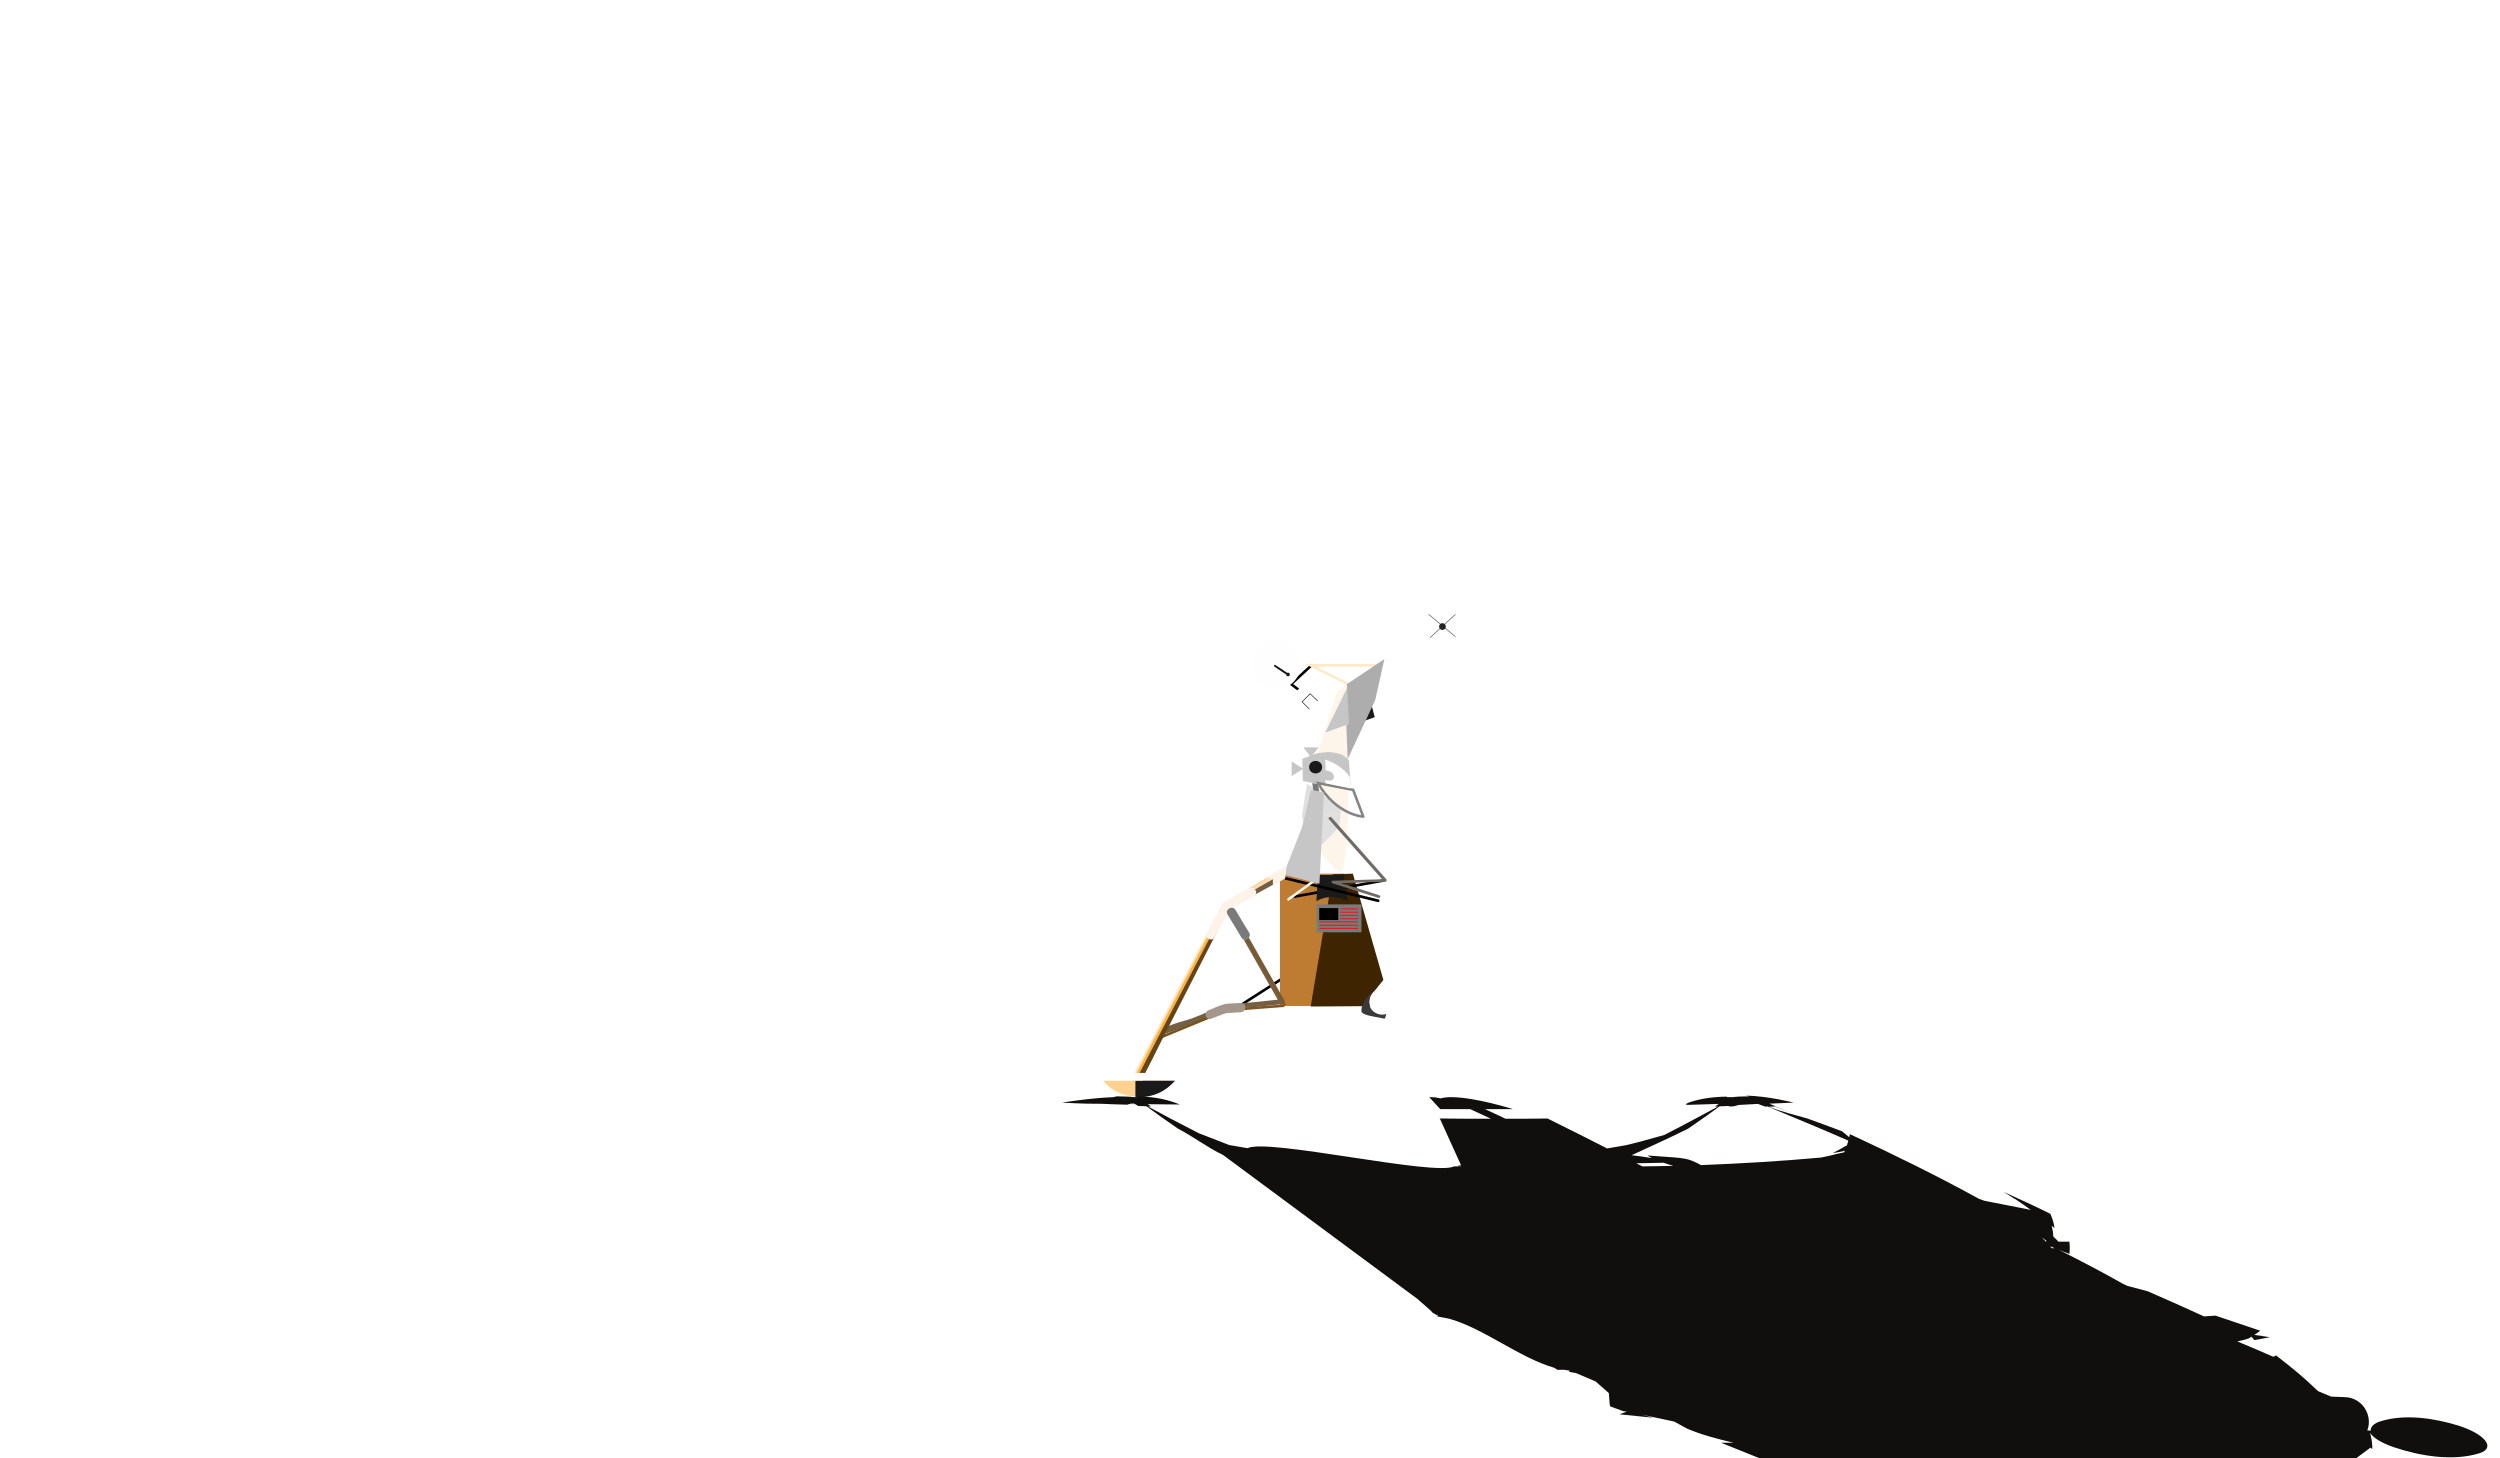 <svg xmlns="http://www.w3.org/2000/svg" viewBox="0 0 960 560" enable-background="new 0 0 960 560"><filter id="a"><feGaussianBlur stdDeviation="7"/></filter><path fill="none" stroke="#000" stroke-miterlimit="10" d="M503.7 255.4l-7.9 7.3 2.9 2.2"/><path fill="none" stroke="#FEFEFE" stroke-width=".5" stroke-miterlimit="10" d="M528.4 247.6l4.3 6.3 7.4-4.9"/><ellipse cx="553.8" cy="240.1" rx="8.9" ry="9.1" fill="#FFF"/><path fill="none" stroke="#545454" stroke-width=".25" stroke-miterlimit="10" d="M548.6 235.9l10.3 8.6"/><path d="M506 289.1l7.4-23.3 5.3-4-1.2 30s1.4 43.6-3.4 43c-1.2-.1-7.4-8.7-9.2-8.6-.5 0 1.6-37.1 1.1-37.1z" fill="#FEF5EA"/><path fill="#DFDFDF" d="M501.9 300.9l-2 12.5.8 3.2 6.9 7.8 6.6-6.7.8-7.3"/><path fill="none" stroke="#FFE9C7" stroke-miterlimit="10" d="M518.3 263l-15-7.5H530"/><path d="M505.3 289.4l-5.2 2 .2 8.5 18.5 3.7-.8-11.4c0-.5-3.3-4.9-12.7-2.8z" fill="#C6C6C6"/><path fill="none" stroke="#545454" stroke-width=".25" stroke-miterlimit="10" d="M549.1 244.9l9.8-9"/><ellipse cx="553.9" cy="240.6" rx=".8" ry=".8" fill="#1A1A1A" stroke="#262626" stroke-miterlimit="10"/><circle cx="490" cy="255.3" r="9.4" fill="#FEFEFE"/><path d="M489.4 256c1.6 1.1 3.2 2.2 4.8 3.2.4.3.8-.4.4-.6-1.6-1.1-3.2-2.2-4.8-3.2-.5-.4-.8.3-.4.6z" fill="#1A1A1A"/><path fill="#C6C6C6" d="M518 262.7l-9.1 18.6 9.1-3.3"/><ellipse cx="505.2" cy="294.6" rx="2" ry="1.9" fill="#1A1A1A" stroke="#1A1A1A" stroke-miterlimit="10"/><path fill="#C6C6C6" stroke="#C6C6C6" stroke-miterlimit="10" d="M496.5 293.3v3.8l3-1.9zM505.3 287.5h-3.8l1.9 2.5z"/><path d="M499.9 313.4c4.4-.2 8.9-.4 13.3-.5.6 0 1.3-.1 1.9-.1.1 0 .2-.1 0-.1-4.4.2-8.9.4-13.3.5-.6 0-1.3.1-1.9.1-.2 0-.2.1 0 .1z" fill="#FEF5EA"/><path fill="#797979" d="M503.9 300.7l.4 2.8 2.3.5-.5-2.9"/><path d="M506.1 300.7l13.5 2.6 3.9 10.3c.1 0-10.3-.5-17.4-12.9z" fill="none" stroke="#858585" stroke-miterlimit="10"/><path d="M492.3 375.2c-5.6 3.6-11.1 7.1-16.7 10.7-.5.3 0 1.2.5.9 5.6-3.6 11.1-7.1 16.7-10.7.5-.4 0-1.2-.5-.9z" fill="#000107"/><path fill="#FBB03B" stroke="gray" stroke-miterlimit="10" d="M506.8 359.4h14.7v8.8h-14.7z"/><path d="M527.173 381.131c.593-.586 1.156-1.198 1.703-1.826L516.2 335.5h-24.7v50.8h34.493c-.569-1.761-.146-3.858 1.18-5.169z" fill="#BE7C33"/><path d="M527.173 381.131c.783-.774 3.927-4.672 4.055-4.824l-.579-2.014L519.5 335.5l-7.7.2-8.5 50.8 18.033-.117 4.675-.03c-.594-1.771-.174-3.899 1.165-5.222z" fill="#3F2401"/><path d="M497.2 344.8c11.4-2.1 22.8-4.1 34.2-6.2.6-.1.4-1.1-.3-1-11.4 2.1-22.8 4.1-34.2 6.2-.6.2-.3 1.1.3 1z"/><path d="M506.1 336.2l-.6 9.8c3.9-2.1 7.9-2 12 0l-1.6-10H506" fill="#1A1A1A"/><path d="M493.6 337.8c11.8 2.9 23.7 5.7 35.5 8.6.6.2.9-.8.3-1-11.8-2.9-23.7-5.7-35.5-8.6-.6-.1-.9.8-.3 1z"/><path d="M524.5 388.4c1.3 0 1.3-2 0-2-1.2 0-1.2 2 0 2z" fill="#573102"/><path d="M438.1 415.3c2.6-5.5 6-11.1 8-16.9.3-.8.9-1.5.2-.9.7-.5 2.1-.8 2.8-1.1 3.4-1.3 6.8-2.6 10.3-3.9 5.3-2 10.6-4.7 16.3-5.2 5.6-.5 11.1-1.1 16.6-1.7.7-.1 1.3-.8.9-1.5-6.9-12.2-13.8-24.3-20.7-36.5-.1.5-.2.9-.4 1.4 7-3.9 14-7.8 21-11.6 1.1-.6.1-2.4-1-1.7-7 3.9-14 7.8-21 11.6-.5.3-.6.9-.4 1.4 6.9 12.2 13.8 24.3 20.7 36.5l.9-1.5c-5.8.6-11.5 1.3-17.3 1.7-5.9.5-11.6 3.5-17.1 5.6-3.8 1.4-10.7 2.5-13.2 5.8-2.1 2.6-3.2 6.7-4.6 9.7-1.2 2.6-2.4 5.2-3.7 7.8-.6 1.1 1.1 2.1 1.7 1z" fill="#755F44"/><path d="M470.7 347.4c6.6 11.3 13.1 22.6 19.7 33.8.9 1.6 1.8 3.2 2.7 4.7.1.2.7.1.6-.1-6.6-11.3-13.1-22.6-19.7-33.8-.9-1.6-1.8-3.2-2.7-4.7-.1-.2-.7-.1-.6.1z" fill="#7F561F"/><path d="M503.9 338.1c-3.1 2.3-6.3 4.6-9.4 6.8-.5.4 0 1.2.5.9 3.1-2.3 6.3-4.6 9.4-6.8.5-.4 0-1.3-.5-.9z" fill="#FEF5EA"/><path d="M470.6 348.1l24.3-14.1c.6-.3.1-1.2-.5-.9l-24.3 14.1c-.5.3 0 1.2.5.9z" fill="#FCDBB1"/><path d="M469.8 347.4c7.1-4.2 14.3-8.4 21.4-12.6l3-1.8c.3-.2-.2-.3-.4-.2-7.1 4.2-14.3 8.4-21.4 12.6l-3 1.8c-.3.2.2.3.4.2z" fill="#FFC57D"/><path fill="#C6C6C6" stroke="#C6C6C6" stroke-miterlimit="10" d="M500.5 317.7l-7 17.8 12.7 3.2 1.7-34-4.1-.7z"/><path d="M526.7 270.8s-3.2 4-4.5 6.6l5.7-2-1.2-4.6z" fill="#1A1A1A"/><path fill="#FFF" d="M494.4 268.6l8.1-7.6 5.9 5.8-8.1 7.9"/><circle cx="494.6" cy="259" r=".7" fill="#1A1A1A"/><path fill="none" stroke="#1A1A1A" stroke-width=".25" stroke-miterlimit="10" d="M502.8 272.3l-2.8-2.8 3.1-3.1 2.9 2.8"/><path d="M509 293.3v2.5s3.2.2 3.2 2.5-3.2 1.2-3.2 1.2v1.3l9.8 2-.5-4.5c-2.3-3.2-5.6-5.4-9.4-6.6l.1 1.6z" fill="#FEFEFE"/><path d="M510.3 314.6c7.1 8 14.1 16 21.2 23.9.1-.3.2-.6.4-.9l-20.1.6c-.6 0-.7.8-.1 1 5.9 1.9 11.8 3.8 17.7 5.6.6.2.9-.8.3-1-5.9-1.9-11.8-3.8-17.7-5.6 0 .3-.1.7-.1 1l20.1-.6c.4 0 .6-.5.4-.9-7.1-8-14.1-16-21.2-23.9-.6-.4-1.3.3-.9.8z" fill="#706B66"/><path fill="#7A7A7A" d="M505.6 347.3h17.2V358h-17.2z"/><path d="M506.6 348.7h7.3v4.6h-7.3z"/><path d="M514.9 349.2h6.4c.4 0 .4-.4 0-.4h-6.4c-.4.1-.4.4 0 .4zM514.9 350.5h6.4c.4 0 .4-.4 0-.4h-6.4c-.4 0-.4.4 0 .4zM514.9 351.7h6.4c.4 0 .4-.4 0-.4h-6.4c-.4.1-.4.4 0 .4zM514.9 353h6.4c.4 0 .4-.4 0-.4h-6.4c-.4 0-.4.4 0 .4zM506.8 354.2h14.5c.4 0 .4-.4 0-.4h-14.5c-.3.1-.3.4 0 .4zM506.8 355.5h14.5c.4 0 .4-.4 0-.4h-14.5c-.3 0-.3.4 0 .4zM506.8 356.7h14.5c.4 0 .4-.4 0-.4h-14.5c-.3.1-.3.4 0 .4z" fill="#E01919"/><path d="M469.3 347.3c-4 7.6-7.9 15.3-11.9 22.9-6.3 12.1-12.6 24.1-18.8 36.2-1.5 2.8-2.9 5.6-4.4 8.4-.1.2.5.3.6.1 4-7.6 7.9-15.3 11.9-22.9 6.3-12.1 12.6-24.1 18.8-36.2 1.5-2.8 2.9-5.6 4.4-8.4.1-.3-.5-.3-.6-.1z" fill="#FDE0BB"/><path fill="none" stroke="#FD8E05" stroke-miterlimit="10" d="M492.2 334.9"/><path fill="none" stroke="#77541C" stroke-miterlimit="10" d="M443.6 399.2l27.4-11.3"/><path d="M471 388.4c7.3-.6 14.6-1.1 21.9-1.7.6 0 .6-1 0-1-7.3.6-14.6 1.1-21.9 1.7-.6 0-.6 1 0 1z" fill="#7F561F"/><path d="M470.2 347.9C459.1 369.6 448 391.3 437 413c-.6 1.1 1.1 2.2 1.7 1 11.1-21.7 22.1-43.4 33.2-65.1.6-1.1-1.1-2.1-1.7-1z" fill="#64441B"/><path d="M469.9 347.6c-10.2 19.7-20.5 39.4-30.7 59.1-1.4 2.8-2.9 5.5-4.3 8.3-.3.6.6 1.1.9.5 10.2-19.7 20.5-39.4 30.7-59.1 1.4-2.8 2.9-5.5 4.3-8.3.3-.6-.6-1.1-.9-.5z" fill="#FFB33C"/><path d="M466.4 359.9l6.3-11.4h-3l6.9 11.4c1.2 1.9 4.2.2 3-1.8l-6.9-11.4-.6 2.4c3.1-1.7 6.3-3.3 9.4-5 2-1.1.2-4.1-1.8-3-3.1 1.7-6.3 3.3-9.4 5-.8.4-1.1 1.6-.6 2.4l6.9 11.4c1.2 1.9 4.2.2 3-1.8l-6.9-11.4c-.7-1.1-2.4-1.2-3 0l-6.3 11.4c-1.1 2 1.9 3.8 3 1.8zM486.5 336.8l2.3.8v2.5l2.7-1.6 2-1.2.6-4.9" fill="#FDF3E8"/><g><path fill="#494846" d="M464.6 389.5l6-2.3 5.9-.3"/><path d="M465.1 391.2c2-.7 3.9-1.6 5.9-2.2-.4.1-.2 0 .3 0 .7 0 1.4-.1 2-.1 1.1-.1 2.1-.1 3.2-.2 2.2-.1 2.3-3.6 0-3.5-2 .1-4.3 0-6.3.4-2 .5-4 1.5-6 2.3-2.2.7-1.2 4.1.9 3.3z" fill="#A3978B"/></g><g><path d="M423.7 415h27.5s-5.2 6.2-14.4 6.1-13.1-6.1-13.1-6.1z" fill="#FFD38F"/></g><path d="M436 415v6.4c7 .1 11.7-2.4 15.2-6.4H436z" fill="#1A1A1A"/><path d="M527.173 388.202c-1.891-1.736-1.85-4.904-.227-6.792-.149-.07-.295-.144-.446-.21-1.9 1.9-3.9 5-3.7 6.8-.3 1.8 3.7 2.1 8.9 3.2.352-.639.547-1.246.639-1.841-1.744.582-3.729.163-5.166-1.157z" fill="#3A3A3A"/><path fill="#FEFEFE" d="M433.7 415l1.6-3h4.6l-1.3 3"/><path fill="#ADADAD" d="M531.6 253.1l-3.5 15.7-10.6 22.7-.5-13.1 1-.5-.8-15.2"/><g><path d="M479.7 358.2c-1.8-2.9-3.5-5.8-5.3-8.8-1.2-1.9-4.2-.2-3 1.8 1.8 2.9 3.5 5.8 5.3 8.8 1.1 1.9 4.1.1 3-1.8z" fill="#7A7A7A"/></g><g fill="#FFF"><g filter="url(#a)"><path d="M180.4 179.9l-17.5-1.8c-.9-.1-1.4-1-1.3-2l1.6-10.6c.2-1 1-1.7 1.8-1.6l17.5 1.8c.9.1 1.4 1 1.3 2l-1.6 10.6c-.1 1-.9 1.7-1.8 1.6zM177.1 202.5l-17.5-1.8c-.9-.1-1.4-1-1.3-2l1.6-10.6c.2-1 1-1.7 1.8-1.6l17.5 1.8c.9.1 1.4 1 1.3 2l-1.6 10.6c-.2 1-1 1.7-1.8 1.6zM173.7 225.1l-17.5-1.8c-.9-.1-1.4-1-1.3-2l1.6-10.6c.2-1 1-1.7 1.8-1.6l17.5 1.8c.9.1 1.4 1 1.3 2l-1.6 10.6c-.2.9-1 1.7-1.8 1.6zM208.1 182.9l-17.5-1.8c-.9-.1-1.4-1-1.3-2l1.6-10.6c.2-1 1-1.7 1.8-1.6l17.5 1.8c.9.1 1.4 1 1.3 2l-1.6 10.6c-.2.9-1 1.7-1.8 1.6zM204.7 205.4l-17.5-1.8c-.9-.1-1.4-1-1.3-2l1.6-10.6c.2-1 1-1.7 1.8-1.6l17.5 1.8c.9.1 1.4 1 1.3 2l-1.6 10.6c-.2 1-1 1.7-1.8 1.6zM201.3 228l-17.5-1.8c-.9-.1-1.4-1-1.3-2l1.6-10.6c.2-1 1-1.7 1.8-1.6l17.5 1.8c.9.1 1.4 1 1.3 2l-1.6 10.6c-.1 1-1 1.7-1.8 1.6zM235.7 185.8l-17.5-1.8c-.9-.1-1.4-1-1.3-2l1.6-10.6c.2-1 1-1.7 1.8-1.6l17.5 1.8c.9.1 1.4 1 1.3 2l-1.6 10.6c-.1.9-1 1.7-1.8 1.6zM232.3 208.4l-17.5-1.8c-.9-.1-1.4-1-1.3-2l1.6-10.6c.2-1 1-1.7 1.8-1.6l17.5 1.8c.9.1 1.4 1 1.3 2l-1.6 10.6c-.1.9-.9 1.7-1.8 1.6zM228.9 230.9l-17.5-1.8c-.9-.1-1.4-1-1.3-2l1.6-10.6c.2-1 1-1.7 1.8-1.6l17.5 1.8c.9.1 1.4 1 1.3 2l-1.6 10.6c-.1 1-.9 1.7-1.8 1.6zM263.3 188.7l-17.5-1.8c-.9-.1-1.4-1-1.3-2l1.6-10.6c.2-1 1-1.7 1.8-1.6l17.5 1.8c.9.1 1.4 1 1.3 2l-1.6 10.6c-.1 1-.9 1.7-1.8 1.6zM259.9 211.3l-17.5-1.8c-.9-.1-1.4-1-1.3-2l1.6-10.6c.2-1 1-1.7 1.8-1.6l17.5 1.8c.9.1 1.4 1 1.3 2l-1.6 10.6c-.1.9-.9 1.7-1.8 1.6zM256.5 233.9l-17.5-1.8c-.9-.1-1.4-1-1.3-2l1.6-10.6c.2-1 1-1.7 1.8-1.6l17.5 1.8c.9.1 1.4 1 1.3 2l-1.6 10.6c-.1.9-.9 1.7-1.8 1.6z"/></g><g filter="url(#a)"><path d="M180.4 179.9l-17.5-1.8c-.9-.1-1.4-1-1.3-2l1.6-10.6c.2-1 1-1.7 1.8-1.6l17.5 1.8c.9.1 1.4 1 1.3 2l-1.6 10.6c-.1 1-.9 1.7-1.8 1.6zM177.1 202.5l-17.5-1.8c-.9-.1-1.4-1-1.3-2l1.6-10.6c.2-1 1-1.7 1.8-1.6l17.5 1.8c.9.1 1.4 1 1.3 2l-1.6 10.6c-.2 1-1 1.7-1.8 1.6zM173.7 225.1l-17.5-1.8c-.9-.1-1.4-1-1.3-2l1.6-10.6c.2-1 1-1.7 1.8-1.6l17.5 1.8c.9.1 1.4 1 1.3 2l-1.6 10.6c-.2.9-1 1.7-1.8 1.6zM208.1 182.9l-17.5-1.8c-.9-.1-1.4-1-1.3-2l1.6-10.6c.2-1 1-1.7 1.8-1.6l17.5 1.8c.9.1 1.4 1 1.3 2l-1.6 10.6c-.2.9-1 1.7-1.8 1.6zM204.7 205.4l-17.5-1.8c-.9-.1-1.4-1-1.3-2l1.6-10.6c.2-1 1-1.7 1.8-1.6l17.5 1.8c.9.1 1.4 1 1.3 2l-1.6 10.6c-.2 1-1 1.7-1.8 1.6zM201.3 228l-17.5-1.8c-.9-.1-1.4-1-1.3-2l1.6-10.6c.2-1 1-1.7 1.8-1.6l17.5 1.8c.9.1 1.4 1 1.3 2l-1.6 10.6c-.1 1-1 1.7-1.8 1.6zM235.7 185.8l-17.5-1.8c-.9-.1-1.4-1-1.3-2l1.6-10.6c.2-1 1-1.7 1.8-1.6l17.5 1.8c.9.1 1.4 1 1.3 2l-1.6 10.6c-.1.9-1 1.7-1.8 1.6zM232.3 208.4l-17.5-1.8c-.9-.1-1.4-1-1.3-2l1.6-10.6c.2-1 1-1.7 1.8-1.6l17.5 1.8c.9.1 1.4 1 1.3 2l-1.6 10.6c-.1.9-.9 1.7-1.8 1.6zM228.9 230.9l-17.5-1.8c-.9-.1-1.4-1-1.3-2l1.6-10.6c.2-1 1-1.7 1.8-1.6l17.5 1.8c.9.1 1.4 1 1.3 2l-1.6 10.6c-.1 1-.9 1.7-1.8 1.6zM263.3 188.7l-17.5-1.8c-.9-.1-1.4-1-1.3-2l1.6-10.6c.2-1 1-1.7 1.8-1.6l17.5 1.8c.9.1 1.4 1 1.3 2l-1.6 10.6c-.1 1-.9 1.7-1.8 1.6zM259.9 211.3l-17.5-1.8c-.9-.1-1.4-1-1.3-2l1.6-10.6c.2-1 1-1.7 1.8-1.6l17.5 1.8c.9.1 1.4 1 1.3 2l-1.6 10.6c-.1.9-.9 1.7-1.8 1.6zM256.5 233.9l-17.5-1.8c-.9-.1-1.4-1-1.3-2l1.6-10.6c.2-1 1-1.7 1.8-1.6l17.5 1.8c.9.1 1.4 1 1.3 2l-1.6 10.6c-.1.9-.9 1.7-1.8 1.6z"/></g><path d="M182.7 182.5l-15.7-1.7c-.8-.1-1.3-.8-1.2-1.6l1.3-8.7c.1-.8.9-1.4 1.6-1.3l15.7 1.7c.8.1 1.3.8 1.2 1.6l-1.3 8.7c-.1.8-.9 1.4-1.6 1.3zM179.8 201l-15.7-1.7c-.8-.1-1.3-.8-1.2-1.6l1.3-8.7c.1-.8.9-1.4 1.6-1.3l15.7 1.7c.8.1 1.3.8 1.2 1.6l-1.3 8.7c-.1.8-.8 1.4-1.6 1.3zM176.9 219.5l-15.7-1.7c-.8-.1-1.3-.8-1.2-1.6l1.3-8.7c.1-.8.9-1.4 1.6-1.3l15.7 1.7c.8.1 1.3.8 1.2 1.6l-1.3 8.7c-.1.8-.8 1.4-1.6 1.3zM207.5 185.1l-15.7-1.7c-.8-.1-1.3-.8-1.2-1.6l1.3-8.7c.1-.8.9-1.4 1.6-1.3l15.7 1.7c.8.1 1.3.8 1.2 1.6l-1.3 8.7c-.2.8-.9 1.4-1.6 1.3zM204.6 203.6l-15.7-1.7c-.8-.1-1.3-.8-1.2-1.6l1.3-8.7c.1-.8.9-1.4 1.6-1.3l15.7 1.7c.8.1 1.3.8 1.2 1.6l-1.3 8.7c-.1.8-.8 1.4-1.6 1.3zM201.7 222.1l-15.7-1.7c-.8-.1-1.3-.8-1.2-1.6l1.3-8.7c.1-.8.9-1.4 1.6-1.3l15.7 1.7c.8.1 1.3.8 1.2 1.6l-1.3 8.7c-.1.8-.8 1.4-1.6 1.3zM232.3 187.8l-15.7-1.7c-.8-.1-1.3-.8-1.2-1.6l1.3-8.7c.1-.8.9-1.4 1.6-1.3l15.7 1.7c.8.1 1.3.8 1.2 1.6l-1.3 8.7c-.2.7-.9 1.3-1.6 1.3zM229.4 206.3l-15.7-1.7c-.8-.1-1.3-.8-1.2-1.6l1.3-8.7c.1-.8.9-1.4 1.6-1.3l15.7 1.7c.8.1 1.3.8 1.2 1.6L231 205c-.1.7-.8 1.3-1.6 1.3zM226.5 224.8l-15.7-1.7c-.8-.1-1.3-.8-1.2-1.6l1.3-8.7c.1-.8.9-1.4 1.6-1.3l15.7 1.7c.8.1 1.3.8 1.2 1.6l-1.3 8.7c-.1.7-.8 1.3-1.6 1.3zM257 190.4l-15.7-1.7c-.8-.1-1.3-.8-1.2-1.6l1.3-8.7c.1-.8.9-1.4 1.6-1.3l15.7 1.7c.8.1 1.3.8 1.2 1.6l-1.3 8.7c-.1.8-.8 1.4-1.6 1.3zM254.2 208.9l-15.7-1.7c-.8-.1-1.3-.8-1.2-1.6l1.3-8.7c.1-.8.9-1.4 1.6-1.3l15.7 1.7c.8.1 1.3.8 1.2 1.6l-1.3 8.7c-.1.8-.8 1.4-1.6 1.3zM251.3 227.4l-15.7-1.7c-.8-.1-1.3-.8-1.2-1.6l1.3-8.7c.1-.8.9-1.4 1.6-1.3l15.7 1.7c.8.1 1.3.8 1.2 1.6l-1.3 8.7c-.1.8-.8 1.4-1.6 1.3z"/></g><g><path d="M544.243 498.75c-.1 0 6.127 5.152 6.007 5.534.76-.288 1.627 2.05 2.327-.45l-.687 1.663 5.153 1.004 4.7.334-6.667-2.167 1.767 1.833-.6-3.166-1.9-3.334 2.5 6.5-2.4-6.6v.2l2.4 6.4-.5-5.2-1.8-.8-.1-.4c.8 2.9 1.7 5.5 2.6 6.4h-.2c13.2 3.8 26.5 14.8 39.9 18.7l1.3.8h2.6c5.6.8-1.883.25 4.517 1.25l7.583 3.25 5.049 4.438c.3 3.5.251 4.862.651 5.162 1.9.7 2.9 1.1 4.9 1.8.6.1.9.1 1.4.1-1.1.4-1.7.7-2.8 1.1 5.1.5 7.7.8 12.8 1.3-1.9-.5-2.8-.8-4.7-1.3 2.6.6 3.8.9 6.4 1.4 2.6.6 3.9.8 6.5 1.4 2 1.1 2.9 1.6 4.9 2.7 5.9 2.5 11.9 4 17.8 5.4h-4.8l14.9 6h229l5.5-4.1c.3.2.5.4.7.6v-1l.2-.1-.2-.1c-.1-1.8-.3-3-.8-5.1 1 1.8 4.1 3.8 9 5.5 10 3.4 22.6 5.5 32.8 2.4 6.7-2 2.4-7.4-8-10.7-9.2-2.8-20.2-4.5-29.6-1.7-2.8.8-4.1 2.2-4 3.7-.5-.1-.9-.1-1.3-.1 2.2-5.7-1.8-12.6-8.6-12.8-1.8-.1-3.5-.1-5.3-.2-1.7-.7-3.3-1.4-5-2.1-5.8-5.5-9-8.2-16.1-13.7-.5.2-.7.3-1.1.5-5.5-2.4-8.3-3.6-13.8-5.9 1.6-.3 3.1-.7 4.5-1.2l.9-.6c.4.4.7.8 1.1 1.3 2.5-.4 3.7-.7 6-1.1-2.4-.4-3.9-.6-6-.9.8-.5 1.4-.9 2.3-1.6-6.9-2.3-10.3-3.5-17.2-5.8-1.7.1-2.6.2-4.4.3-8.5-3.9-12.8-5.8-21.5-9.6l-7.5-2c-.1-.1-.2-.1-.4-.1-.7-.3-1-.5-1.7-.8-8.1-4.6-16.4-8.9-24.7-13.1 1.6.7 2.5 1 4.1 1.6.2-1.9.2-2.8 0-4.7h-4.2c-.8-.8-1.2-1.3-2-2 0-1.4-.2-2.4-.6-4.1.4.3.6.5 1.1.9-.3-2.2-.7-3.3-1.6-5.5-7.1-3.5-10.7-5.1-17.9-8.4 1.8 1.1 3.1 2 4.4 2.8-.7-.3-1.3-.6-2-.9l2.1.9c1.8 1.2 3.5 2.4 5.9 4.1-7-1.4-10.6-2.1-17.8-3.5-.6-.2-1.6-.6-2.2-.8-16.2-8.9-32.7-17-49.5-24.8-.1.5-.1.8-.2 1.2-.8-.7-2-1.6-2.8-2.3-4.5-1.7-8.9-3.3-13.3-4.9-5.1-1.4-10-2.7-14.9-4.5.9 0 1.4-.1 2.3-.1 2.3.8 4.7 1.7 7.2 2.6l-7.2-2.7h.3c-.9-.4-1.4-.6-2.3-1 3.8-.2 5.6-.2 9.3-.4 0 0-9.5-2.5-18.4-2.7 0 0 1.1.2 1.4.3-2.8 0-5 .1-6.4.3h-1.6-.7l.1-.1v-.1c-6.4.1-11.4 1-15.8 2.7h.7c-.7.5-1 .5-1 .5 5.2-.2 7.8-.2 13-.4l-1.5 1h1.2c-6.8 3.6-11.831 6.412-20.631 10.912 3.2-.7 6.031-1.712 9.131-2.412 6.3-4.3 8.6-6 12.1-8.6 1.3 0 1.9 0 3.2-.1 1.5.6 4.1-.4 4.1-.4 4.6-.2 2.9-.2 7.4-.4 1.1.4 1.6.6 2.7 1h1c8.7 3.7 20.9 8.6 31 13.1-.1.5-.3 1.1-.5 1.8-1.4.8-2.1 1.2-3.6 2-.7.4-1.1.6-1.9 1 1.9-.3 2.9-.5 4.7-.9l-.3.6c-1.1.2-1.7.4-2.8.6-2.3.6-3.5.9-6.1 1.4-15.4 1.4-30.7 2.3-46.1 2.9-1.1-.7-2.3-1.2-3.5-1.7-3-1.3-8.4-1.3-17-2 .5.3 1.1.7 1.7 1-3.1-.5-5.4-.8-7.8-1.1 5.6-2.6 16.2-7.4 21.7-10.2-7.3 1.7-16.1 4.6-24.1 6.4-2.7.5-4.9.8-7 1.2-7.6-3.9-15.2-7.7-22.9-11.5-6.4.1-9.6.1-16.1.1-3.1-1.5-4.7-2.2-7.9-3.7h10.7s-14.1-4.5-23.5-4.6c-1.9 0-3.3.2-4.3.5-1-.3-2.4-.5-4.3-.5l4.2 4.6h11.5c3.2 1.5 4.8 2.2 8 3.7-7.7 0-11.7 0-19.3-.1h-.6l.4.1h-.1l8.05 17.737.61 1.001-.118-.455-.492-.546c-.1 0-.139.395-.239.395s.1 0 0 0l.97.2c-7.6.1 6.969-.596-.731-.596 3.2-1.5-3.2 1.5 0 0 4.7 0-3.469.596.731.596l-.629-.428c-2 0 1.116.134.116.434-1-.3 2.807-.352.907-.352-.972.113-.763.344-.763.344 4.3 0-1.375-3.083 0 0-.426-.013 1.37-.85.763-.344-6.5 0 2.65.413-3.75.313-7.7 3.8-71.725-10.9-79.325-7-2.1-.4-4.3-.7-7-1.2-13.793-5.226-16.195-6.845-19.7-6.3 5.5 2.8 11.7 7.5 17.3 10.1m-48.001-19.7c4.5.2 6.8.3 11.4.4 0 0-.3 0 1.2-.5h1.2c.6.4.9.6 1.6 1 1.3 0 1.9.1 3.2.1 4.4 3.2 6.8 5 12.1 8.6 3.352 1.546 5.037 2.132 7.9 1.7-8.8-4.5-12.6-6.5-19.4-10.2h1.2l-1.5-1m12.57.229c-4.4-1.7-9.17-3.029-15.67-3.029v.1-.1c-.3 0-.6.2-.6.2h-1.6c-1.4-.2-3.7-.3-6.5-.3-.4.1-.7.2-1.1.3-8.8.3-19.8 2.1-19.8 2.1 3.7.2 5.5.3 9.3.4m247.501.6c.5-.3 2.4.2 3-.1.1 0-1.8-.4-1.6-.4-.1 0 0 0 0 0 .2 0-.9.3-1.4.5zm-22.1 23.3c-4.6.1-7 .1-11.8.2-1-.5-1.5-.7-2.4-1.2 4.3-.1 6.4-.1 10.5-.2 1.1.4 2.4.8 3.7 1.2zm143.2 29.2l-1.7-1.7c.7.5 1 .7 1.7 1.2v.5zm3.2 2.4h-1.1c-.2-.3-.3-.4-.6-.7.7.2 1.1.4 1.7.7z" fill="#110F0E"/></g></svg>
